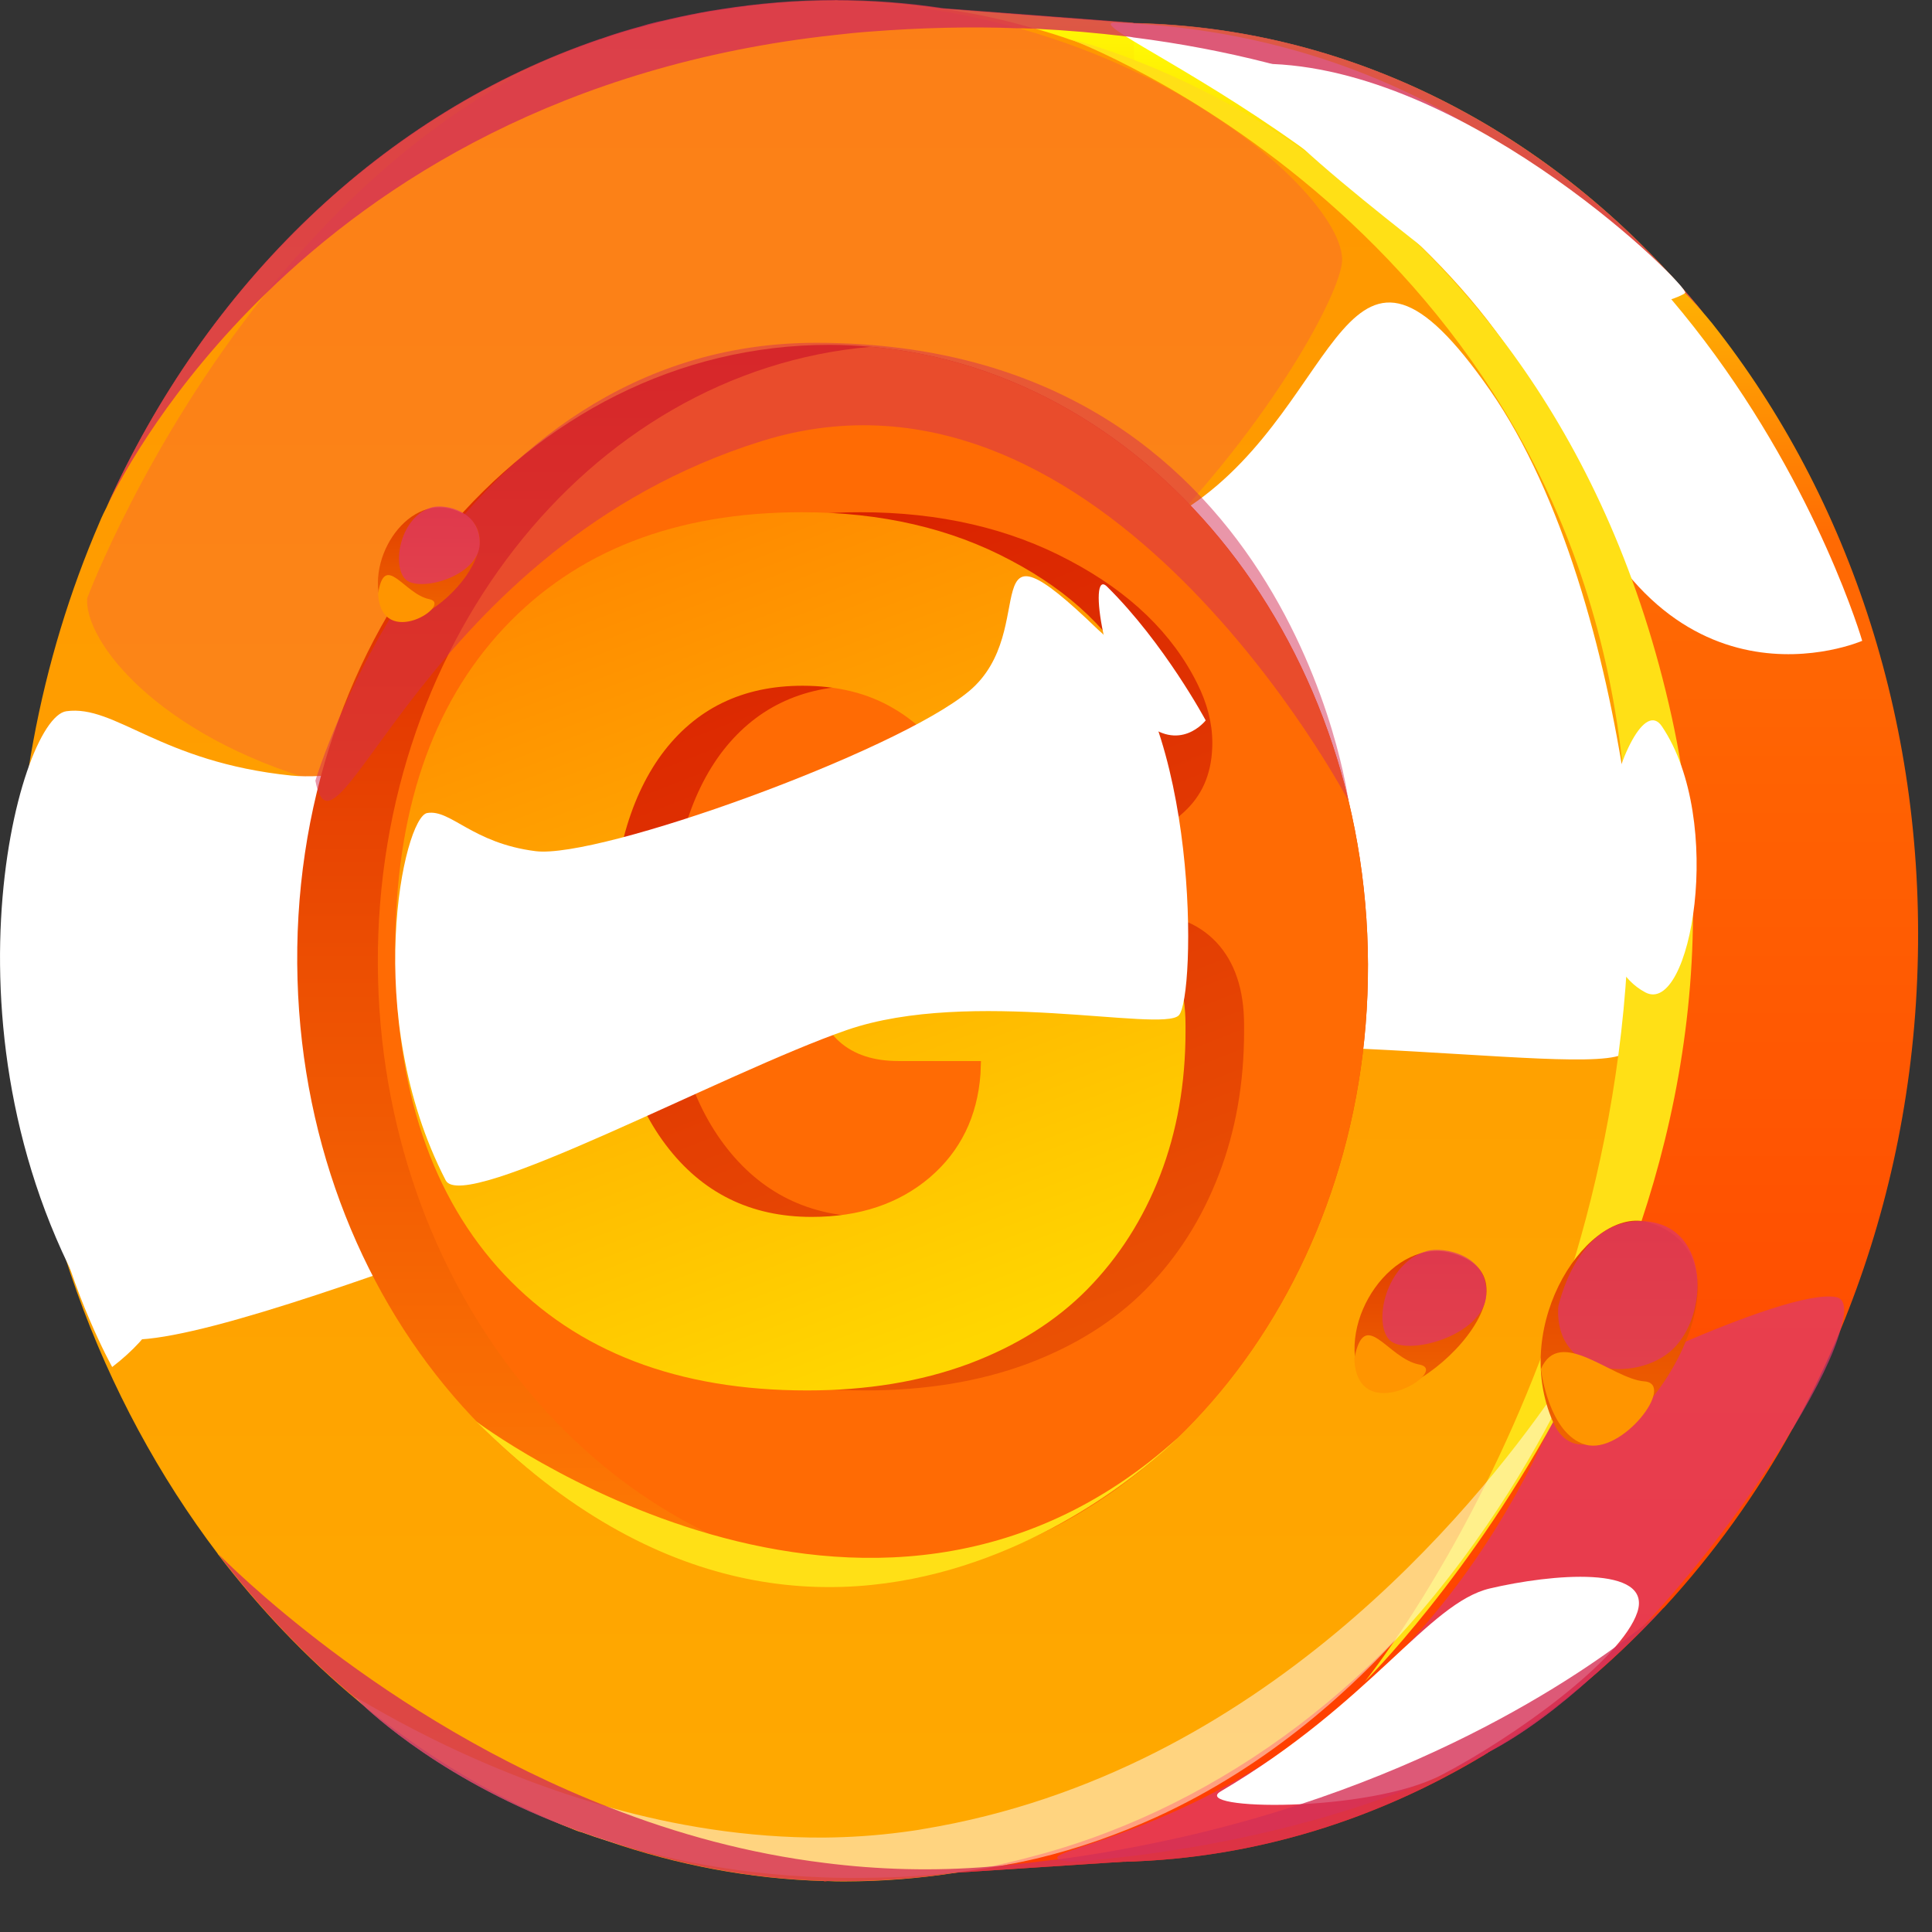 <svg width="16" height="16" viewBox="0 0 16 16" fill="none" xmlns="http://www.w3.org/2000/svg">
<rect x="0" y="0" width="16" height="16" fill="#333333" stroke="none"/>
<g clip-path="url(#clip0_733_627)">
<path d="M15.877 8.114C15.834 9.15 15.609 10.126 15.245 11.007C15.128 11.291 14.996 11.566 14.847 11.83C14.847 11.833 14.845 11.833 14.845 11.833C14.545 12.377 14.188 12.871 13.785 13.309C13.783 13.312 13.775 13.318 13.769 13.324C13.592 13.515 13.408 13.694 13.216 13.861C13.208 13.867 13.202 13.873 13.195 13.879C12.921 14.114 12.631 14.325 12.327 14.511C12.319 14.518 12.309 14.524 12.3 14.527C12.3 14.527 12.298 14.527 12.298 14.53C11.405 15.069 10.394 15.388 9.323 15.418H9.304C9.255 15.421 9.207 15.421 9.16 15.421C9.086 15.421 9.008 15.418 8.934 15.417C8.894 15.415 8.853 15.413 8.814 15.411C8.779 15.409 8.742 15.407 8.706 15.402C8.665 15.4 8.625 15.396 8.584 15.393C8.56 15.39 8.535 15.387 8.511 15.384C8.156 15.347 7.811 15.275 7.475 15.175C7.255 15.11 7.04 15.031 6.829 14.943C4.414 13.909 2.631 11.284 2.539 8.115C2.523 7.556 2.56 7.007 2.646 6.478C3.072 3.825 4.703 1.617 6.911 0.675C7.403 0.463 7.926 0.316 8.465 0.244C8.485 0.241 8.503 0.239 8.522 0.236C8.534 0.234 8.549 0.232 8.56 0.232C8.777 0.206 8.997 0.192 9.218 0.189H9.263C9.303 0.189 9.346 0.189 9.386 0.192C11.261 0.229 12.934 1.149 14.11 2.595C14.133 2.621 14.151 2.644 14.162 2.657C14.178 2.675 14.185 2.685 14.185 2.685C15.321 4.121 15.965 6.042 15.877 8.114Z" fill="url(#paint0_linear_733_627)"/>
<path d="M9.586 15.4L9.323 15.418H9.304L7.914 15.509L7.883 15.511L7.266 15.552H7.258L6.853 15.578L6.826 15.581V15.55L6.828 15.428L6.829 15.221V14.944L6.879 6.303L6.911 0.676L6.914 0.292L6.915 0.018V0.004L7.819 0.073C7.822 0.073 7.822 0.073 7.822 0.073L9.388 0.192V0.199L9.389 0.313V0.345L9.392 0.501V0.576L9.395 0.595L9.446 4.599L9.577 14.514L9.583 15.001V15.05L9.585 15.068L9.588 15.257L9.586 15.345V15.4Z" fill="url(#paint1_linear_733_627)"/>
<path d="M13.777 8.114C13.743 9.183 13.522 10.188 13.154 11.095C13.154 11.095 13.154 11.095 13.151 11.097C13.151 11.099 13.151 11.101 13.149 11.105C13.146 11.105 13.146 11.105 13.149 11.108C13.137 11.139 13.098 11.236 13.031 11.379C13.002 11.451 12.969 11.52 12.935 11.587C12.619 12.242 12.222 12.838 11.76 13.355C11.697 13.429 11.63 13.501 11.562 13.571C10.982 14.172 10.312 14.657 9.579 15.001C9.235 15.162 8.88 15.291 8.509 15.385C8.408 15.412 8.308 15.435 8.205 15.458H8.202C8.117 15.476 8.031 15.492 7.944 15.504C7.933 15.507 7.922 15.508 7.911 15.51C7.612 15.556 7.305 15.581 6.995 15.581C6.946 15.581 6.899 15.581 6.851 15.578H6.824C6.205 15.56 5.606 15.444 5.036 15.248C4.96 15.224 4.885 15.199 4.813 15.173C4.797 15.17 4.783 15.164 4.767 15.158C4.121 14.903 3.517 14.541 2.972 14.092C2.969 14.088 2.965 14.086 2.963 14.084C2.538 13.73 2.149 13.322 1.803 12.869V12.867C0.836 11.591 0.214 9.944 0.138 8.118C0.081 6.761 0.332 5.465 0.825 4.324C0.825 4.324 0.842 4.28 0.881 4.204C1.71 2.358 3.174 0.935 4.969 0.327C4.974 0.327 4.979 0.325 4.984 0.322C5.091 0.285 5.2 0.252 5.308 0.223C5.367 0.206 5.424 0.193 5.481 0.178C5.585 0.153 5.687 0.131 5.789 0.111C5.848 0.099 5.91 0.09 5.969 0.081C6.278 0.031 6.592 0.005 6.914 0.005C7.22 0.005 7.522 0.029 7.818 0.074C7.82 0.074 7.82 0.074 7.82 0.074C8.072 0.111 8.32 0.164 8.56 0.235C8.572 0.235 8.581 0.238 8.59 0.242C8.682 0.268 8.775 0.297 8.868 0.33C8.872 0.332 8.877 0.332 8.885 0.335C9.055 0.394 9.225 0.459 9.391 0.532C12.065 1.714 13.883 4.714 13.777 8.114Z" fill="url(#paint2_linear_733_627)"/>
<path opacity="0.2" d="M11.112 2.188C11.063 2.507 10.469 3.582 9.445 4.596C8.768 5.267 7.905 5.913 6.878 6.302C6.445 6.468 5.981 6.588 5.488 6.645C4.305 6.782 3.366 6.682 2.646 6.476C1.293 6.086 0.697 5.304 0.722 4.954C0.722 4.954 1.198 3.684 2.2 2.431C2.88 1.582 3.801 0.742 4.971 0.322C4.975 0.322 4.98 0.32 4.985 0.318C5.092 0.28 5.201 0.247 5.309 0.218C5.346 0.206 5.386 0.195 5.428 0.185C5.447 0.181 5.463 0.176 5.482 0.173C5.586 0.148 5.688 0.126 5.79 0.107C5.849 0.095 5.911 0.085 5.971 0.076C6.294 0.029 6.609 0.01 6.915 0.015C7.457 0.019 7.966 0.102 8.43 0.233C8.442 0.233 8.454 0.238 8.465 0.242C8.8 0.337 9.112 0.457 9.394 0.591C9.528 0.652 9.655 0.721 9.775 0.789C9.91 0.867 10.053 0.958 10.203 1.062C10.814 1.497 11.149 1.951 11.112 2.188Z" fill="#F42774"/>
<g style="mix-blend-mode:soft-light">
<path d="M0.869 11.022C1.171 11.497 5.659 9.511 7.763 8.921C9.882 8.326 13.171 8.958 13.464 8.716C13.758 8.475 13.538 4.958 12.342 3.235C11.122 1.481 11.131 3.33 9.858 4.189C8.597 5.041 3.503 6.535 2.413 6.423C1.323 6.311 0.956 5.834 0.55 5.89C0.145 5.944 -0.595 8.716 0.869 11.022Z" fill="white"/>
</g>
<path d="M11.328 8.114C11.28 10.771 9.483 12.892 7.251 13.079C7.143 13.088 7.035 13.093 6.925 13.093C4.54 13.093 2.545 10.898 2.464 8.114C2.379 5.246 4.349 2.856 6.868 2.856C6.984 2.856 7.098 2.862 7.212 2.872C9.567 3.08 11.378 5.382 11.328 8.114Z" fill="url(#paint3_linear_733_627)"/>
<path d="M11.328 8.114C11.28 10.771 9.483 12.892 7.251 13.079C5.017 12.895 3.2 10.773 3.131 8.114C3.06 5.379 4.858 3.076 7.212 2.872C9.567 3.08 11.378 5.382 11.328 8.114Z" fill="#FF6B04"/>
<path d="M0.436 9.992C0.234 9.074 2.342 10.235 0.929 11.321C0.929 11.321 0.597 10.725 0.436 9.992Z" fill="white"/>
<g style="mix-blend-mode:soft-light">
<path d="M9.262 0.188C8.692 0.136 12.108 1.424 12.942 3.758C13.755 6.035 15.422 5.307 15.422 5.307C15.422 5.307 13.994 0.388 9.262 0.188Z" fill="white"/>
</g>
<g style="mix-blend-mode:darken" opacity="0.7">
<path d="M15.243 11.008C15.191 11.206 15.05 11.496 14.846 11.832C14.846 11.834 14.843 11.834 14.843 11.834C14.549 12.327 14.123 12.912 13.647 13.427L13.64 13.433C13.5 13.583 13.358 13.726 13.213 13.861C13.206 13.867 13.2 13.873 13.193 13.879C12.906 14.138 12.612 14.361 12.325 14.511C12.316 14.518 12.306 14.524 12.298 14.527C12.298 14.527 12.296 14.527 12.296 14.53C11.344 15.022 10.27 15.245 9.583 15.343C9.271 15.387 9.039 15.407 8.932 15.416C8.888 15.418 8.864 15.419 8.864 15.419C8.842 15.416 8.825 15.413 8.812 15.41C8.788 15.406 8.773 15.4 8.763 15.395C8.698 15.351 9.047 15.291 9.582 15.065C10.515 14.675 12.026 13.782 12.935 11.585C12.935 11.585 14.768 10.661 15.206 10.742C15.281 10.755 15.291 10.852 15.243 11.008Z" fill="#DE376D"/>
</g>
<path d="M8.857 0.322C8.857 0.322 12.807 1.216 13.846 5.944C14.835 10.447 11.303 13.926 11.303 13.926C11.303 13.926 13.865 10.768 13.446 6.421C13.005 1.862 8.857 0.322 8.857 0.322Z" fill="#FFE016"/>
<path d="M13.763 6.015C13.489 5.609 12.851 7.805 13.625 8.218C14.002 8.421 14.29 6.795 13.763 6.015Z" fill="white"/>
<g style="mix-blend-mode:soft-light" opacity="0.5">
<path d="M13.149 11.107C13.137 11.138 13.098 11.235 13.031 11.378C12.841 11.787 12.429 12.573 11.76 13.354C11.212 13.995 10.492 14.629 9.579 15.047C9.269 15.188 8.937 15.307 8.582 15.392C8.503 15.41 8.424 15.428 8.343 15.441C8.34 15.444 8.337 15.444 8.332 15.444C8.207 15.468 8.077 15.487 7.944 15.502C7.925 15.505 7.903 15.508 7.881 15.51C7.864 15.513 7.846 15.514 7.829 15.516C7.636 15.535 7.446 15.547 7.264 15.55H7.256C7.106 15.554 6.965 15.553 6.824 15.548C6.034 15.52 5.361 15.37 4.813 15.17C4.797 15.166 4.783 15.16 4.767 15.154C3.685 14.759 3.079 14.191 2.972 14.088C2.969 14.085 2.965 14.082 2.963 14.08C2.959 14.074 2.956 14.072 2.956 14.072C2.805 13.941 3.699 14.59 5.056 14.97C5.573 15.115 6.183 15.222 6.826 15.218C7.039 15.216 7.254 15.202 7.474 15.173C7.531 15.165 7.59 15.158 7.647 15.147C8.356 15.03 8.999 14.801 9.574 14.51C11.802 13.381 13.046 11.284 13.149 11.107Z" fill="white"/>
</g>
<path d="M3.943 11.771C3.943 11.771 7.194 14.222 9.755 11.907C9.755 11.907 6.951 14.778 3.943 11.771Z" fill="#FFE016"/>
<path opacity="0.5" d="M2.612 6.465C2.777 7.341 3.503 4.529 6.308 3.653C9.138 2.77 11.168 6.634 11.168 6.634C11.168 6.634 10.674 2.84 6.758 2.839C3.698 2.839 2.612 6.465 2.612 6.465Z" fill="#D42F55"/>
<g style="mix-blend-mode:soft-light">
<path d="M10.11 14.835C9.846 14.99 11.327 15.018 11.939 14.699C12.552 14.379 13.431 13.742 13.56 13.351C13.688 12.959 12.847 13.035 12.338 13.155C11.829 13.275 11.352 14.104 10.11 14.835Z" fill="white"/>
</g>
<path d="M13.659 10.125C13.167 9.972 12.499 10.959 12.863 11.779C13.222 12.593 14.782 10.474 13.659 10.125Z" fill="url(#paint4_linear_733_627)"/>
<path opacity="0.7" d="M12.905 10.822C12.868 11.421 13.605 11.457 13.882 11.144C14.16 10.832 14.14 10.126 13.596 10.113C13.052 10.098 12.905 10.822 12.905 10.822Z" fill="#DE376D"/>
<path d="M12.761 11.338C12.916 10.978 13.352 11.421 13.618 11.44C13.883 11.459 13.436 12.05 13.13 11.964C12.823 11.876 12.761 11.338 12.761 11.338Z" fill="#FF9500"/>
<path d="M12.036 10.381C11.542 10.23 11.056 10.942 11.269 11.421C11.479 11.896 12.897 10.641 12.036 10.381Z" fill="url(#paint5_linear_733_627)"/>
<path opacity="0.7" d="M11.818 10.36C11.479 10.454 11.369 10.949 11.505 11.095C11.641 11.24 12.288 11.062 12.309 10.726C12.329 10.39 11.952 10.322 11.818 10.36Z" fill="#DE376D"/>
<path d="M11.216 11.251C11.302 10.813 11.489 11.251 11.755 11.301C12.02 11.35 11.236 11.836 11.216 11.251Z" fill="#FF9500"/>
<path d="M3.75 4.219C3.36 4.095 2.997 4.665 3.177 5.055C3.354 5.442 4.43 4.438 3.75 4.219Z" fill="url(#paint6_linear_733_627)"/>
<path opacity="0.7" d="M3.579 4.201C3.316 4.274 3.243 4.674 3.354 4.794C3.463 4.913 3.966 4.775 3.973 4.503C3.98 4.229 3.683 4.172 3.579 4.201Z" fill="#DE376D"/>
<path d="M3.131 4.918C3.186 4.564 3.345 4.92 3.555 4.962C3.763 5.004 3.161 5.393 3.131 4.918Z" fill="#FF9500"/>
<path opacity="0.8" d="M14.162 2.657C14.145 2.636 14.127 2.616 14.11 2.595C14.132 2.621 14.15 2.642 14.162 2.657Z" fill="#D42F55"/>
<g style="mix-blend-mode:darken" opacity="0.8">
<path d="M14.11 2.595C13.96 2.421 13.572 2.011 12.92 1.579C12.917 1.577 12.915 1.577 12.912 1.575C12.128 1.056 10.966 0.51 9.386 0.31C9.365 0.305 9.342 0.303 9.32 0.301C9.085 0.273 8.84 0.251 8.589 0.239C8.565 0.236 8.544 0.236 8.52 0.236C8.489 0.234 8.458 0.234 8.428 0.234C8.039 0.219 7.629 0.229 7.2 0.262C7.103 0.269 7.007 0.279 6.912 0.29C4.658 0.535 3.146 1.508 2.2 2.432C1.42 3.192 1.018 3.92 0.882 4.199C1.711 2.353 3.176 0.93 4.971 0.322C4.976 0.322 4.98 0.32 4.985 0.318C5.092 0.28 5.201 0.247 5.309 0.218C5.346 0.206 5.386 0.195 5.428 0.185C5.447 0.181 5.463 0.176 5.482 0.173C5.586 0.148 5.688 0.126 5.79 0.107C5.849 0.095 5.911 0.085 5.971 0.076C6.28 0.027 6.594 0 6.915 0C7.222 0 7.523 0.024 7.819 0.069C7.822 0.069 7.822 0.069 7.822 0.069L9.388 0.188V0.19C11.262 0.228 12.933 1.149 14.11 2.595Z" fill="#D42F55"/>
</g>
<g style="mix-blend-mode:darken" opacity="0.8">
<path d="M13.77 13.324C13.592 13.515 13.408 13.694 13.216 13.861C13.208 13.867 13.202 13.873 13.195 13.879C12.909 14.138 12.614 14.361 12.327 14.511C12.319 14.518 12.309 14.524 12.3 14.527C12.3 14.527 12.298 14.527 12.298 14.53C11.405 15.069 10.394 15.388 9.323 15.418H9.304L7.914 15.509C7.614 15.555 7.308 15.579 6.997 15.579C6.949 15.579 6.902 15.579 6.853 15.577L6.826 15.579V15.577C6.207 15.559 5.608 15.442 5.039 15.247C4.962 15.223 4.887 15.198 4.815 15.172C4.8 15.168 4.785 15.162 4.769 15.156C3.687 14.761 3.081 14.194 2.974 14.091C2.972 14.087 2.967 14.085 2.966 14.082C2.54 13.729 2.151 13.321 1.806 12.868C1.868 12.927 3.149 14.234 5.059 14.973C5.602 15.185 6.196 15.35 6.83 15.428C7.27 15.484 7.733 15.498 8.208 15.458H8.211C8.254 15.454 8.295 15.45 8.338 15.446C8.343 15.446 8.346 15.446 8.349 15.444C8.471 15.434 8.592 15.419 8.71 15.404C8.729 15.401 8.75 15.4 8.769 15.398C9.054 15.36 9.328 15.312 9.59 15.257C11.823 14.793 13.208 13.79 13.646 13.434L13.653 13.428C13.705 13.378 13.746 13.343 13.77 13.324Z" fill="#D42F55"/>
</g>
<path d="M10.539 0.53C9.712 0.495 11.442 1.768 12.122 2.318C12.799 2.864 13.921 2.479 13.956 2.425C13.99 2.373 12.208 0.601 10.539 0.53Z" fill="white"/>
<path d="M7.169 11.515C6.1 11.515 5.265 11.195 4.662 10.556C4.059 9.913 3.758 9.016 3.758 7.867C3.758 6.73 4.057 5.842 4.657 5.202C5.257 4.562 6.08 4.242 7.126 4.242C7.783 4.242 8.36 4.376 8.858 4.642C9.356 4.905 9.708 5.244 9.915 5.66C9.998 5.826 10.04 5.99 10.04 6.152C10.04 6.379 9.97 6.563 9.829 6.702C9.692 6.842 9.51 6.912 9.284 6.912C8.936 6.912 8.659 6.758 8.451 6.449C8.285 6.183 8.096 5.988 7.882 5.865C7.671 5.741 7.421 5.679 7.131 5.679C6.633 5.679 6.244 5.869 5.963 6.249C5.686 6.629 5.547 7.16 5.547 7.842C5.547 8.534 5.697 9.08 5.997 9.479C6.297 9.878 6.7 10.078 7.207 10.078C7.603 10.078 7.928 9.969 8.183 9.752C8.439 9.534 8.579 9.248 8.604 8.894L8.609 8.787H7.925C7.721 8.787 7.558 8.734 7.437 8.627C7.316 8.519 7.255 8.368 7.255 8.174C7.255 7.979 7.314 7.828 7.432 7.72C7.553 7.613 7.718 7.56 7.925 7.56H9.427C9.705 7.56 9.92 7.641 10.073 7.803C10.226 7.966 10.303 8.195 10.303 8.49V8.539C10.303 8.971 10.233 9.369 10.092 9.732C9.952 10.096 9.751 10.411 9.49 10.677C9.231 10.94 8.903 11.147 8.504 11.296C8.108 11.442 7.663 11.515 7.169 11.515Z" fill="url(#paint7_linear_733_627)"/>
<path d="M6.684 11.515C5.616 11.515 4.78 11.195 4.177 10.556C3.574 9.913 3.273 9.016 3.273 7.867C3.273 6.73 3.573 5.842 4.172 5.202C4.772 4.562 5.595 4.242 6.641 4.242C7.298 4.242 7.876 4.376 8.373 4.642C8.871 4.905 9.223 5.244 9.431 5.66C9.514 5.826 9.555 5.99 9.555 6.152C9.555 6.379 9.485 6.563 9.344 6.702C9.207 6.842 9.025 6.912 8.799 6.912C8.451 6.912 8.174 6.758 7.966 6.449C7.801 6.183 7.611 5.988 7.397 5.865C7.187 5.741 6.936 5.679 6.646 5.679C6.148 5.679 5.759 5.869 5.478 6.249C5.201 6.629 5.062 7.16 5.062 7.842C5.062 8.534 5.212 9.08 5.512 9.479C5.812 9.878 6.215 10.078 6.722 10.078C7.118 10.078 7.443 9.969 7.699 9.752C7.954 9.534 8.094 9.248 8.12 8.894L8.124 8.787H7.44C7.236 8.787 7.073 8.734 6.952 8.627C6.831 8.519 6.77 8.368 6.77 8.174C6.77 7.979 6.829 7.828 6.947 7.72C7.069 7.613 7.233 7.56 7.44 7.56H8.943C9.22 7.56 9.435 7.641 9.588 7.803C9.742 7.966 9.818 8.195 9.818 8.49V8.539C9.818 8.971 9.748 9.369 9.608 9.732C9.467 10.096 9.266 10.411 9.005 10.677C8.746 10.94 8.418 11.147 8.019 11.296C7.624 11.442 7.179 11.515 6.684 11.515Z" fill="url(#paint8_linear_733_627)"/>
<g style="mix-blend-mode:soft-light">
<path d="M3.691 9.775C3.837 10.057 6 8.88 7.014 8.53C8.035 8.177 9.62 8.552 9.762 8.409C9.904 8.266 9.939 5.939 9.091 5.212C8.024 4.182 8.637 5.216 8.024 5.725C7.416 6.23 4.961 7.115 4.436 7.049C3.91 6.983 3.733 6.7 3.538 6.733C3.343 6.766 2.986 8.409 3.691 9.775Z" fill="white"/>
</g>
<g style="mix-blend-mode:soft-light">
<path d="M9.168 4.858C9 4.691 9.155 5.684 9.462 5.966C9.768 6.247 9.985 5.966 9.985 5.966C9.985 5.966 9.643 5.327 9.168 4.858Z" fill="white"/>
</g>
</g>
<defs>
<linearGradient id="paint0_linear_733_627" x1="9.209" y1="15.42" x2="9.209" y2="0.189" gradientUnits="userSpaceOnUse">
<stop offset="0.05" stop-color="#FF3F00"/>
<stop offset="0.718" stop-color="#FF6A03"/>
<stop offset="1" stop-color="#FFFF04"/>
</linearGradient>
<linearGradient id="paint1_linear_733_627" x1="8.205" y1="15.578" x2="8.205" y2="0.002" gradientUnits="userSpaceOnUse">
<stop offset="0.05" stop-color="#FF3F00"/>
<stop offset="0.718" stop-color="#FF6A03"/>
<stop offset="1" stop-color="#FFFF04"/>
</linearGradient>
<linearGradient id="paint2_linear_733_627" x1="6.955" y1="15.578" x2="6.955" y2="0.002" gradientUnits="userSpaceOnUse">
<stop stop-color="#FFA900"/>
<stop offset="1" stop-color="#FF9600"/>
</linearGradient>
<linearGradient id="paint3_linear_733_627" x1="6.895" y1="13.094" x2="6.895" y2="2.856" gradientUnits="userSpaceOnUse">
<stop stop-color="#FF7C04"/>
<stop offset="1" stop-color="#D92000"/>
</linearGradient>
<linearGradient id="paint4_linear_733_627" x1="13.409" y1="11.964" x2="13.409" y2="10.109" gradientUnits="userSpaceOnUse">
<stop offset="0.042" stop-color="#EF6300"/>
<stop offset="1" stop-color="#E13E00"/>
</linearGradient>
<linearGradient id="paint5_linear_733_627" x1="11.764" y1="11.527" x2="11.764" y2="10.36" gradientUnits="userSpaceOnUse">
<stop offset="0.042" stop-color="#EF6300"/>
<stop offset="1" stop-color="#E13E00"/>
</linearGradient>
<linearGradient id="paint6_linear_733_627" x1="3.546" y1="5.145" x2="3.556" y2="4.201" gradientUnits="userSpaceOnUse">
<stop offset="0.042" stop-color="#EF6300"/>
<stop offset="1" stop-color="#E13E00"/>
</linearGradient>
<linearGradient id="paint7_linear_733_627" x1="8.131" y1="11.363" x2="5.486" y2="4.525" gradientUnits="userSpaceOnUse">
<stop stop-color="#EA5104"/>
<stop offset="1" stop-color="#D92000"/>
</linearGradient>
<linearGradient id="paint8_linear_733_627" x1="7.655" y1="11.264" x2="5.132" y2="4.607" gradientUnits="userSpaceOnUse">
<stop stop-color="#FFD600"/>
<stop offset="1" stop-color="#FF8A00"/>
</linearGradient>
<clipPath id="clip0_733_627">
<rect width="16" height="15.636" fill="white"/>
</clipPath>
</defs>
</svg>
